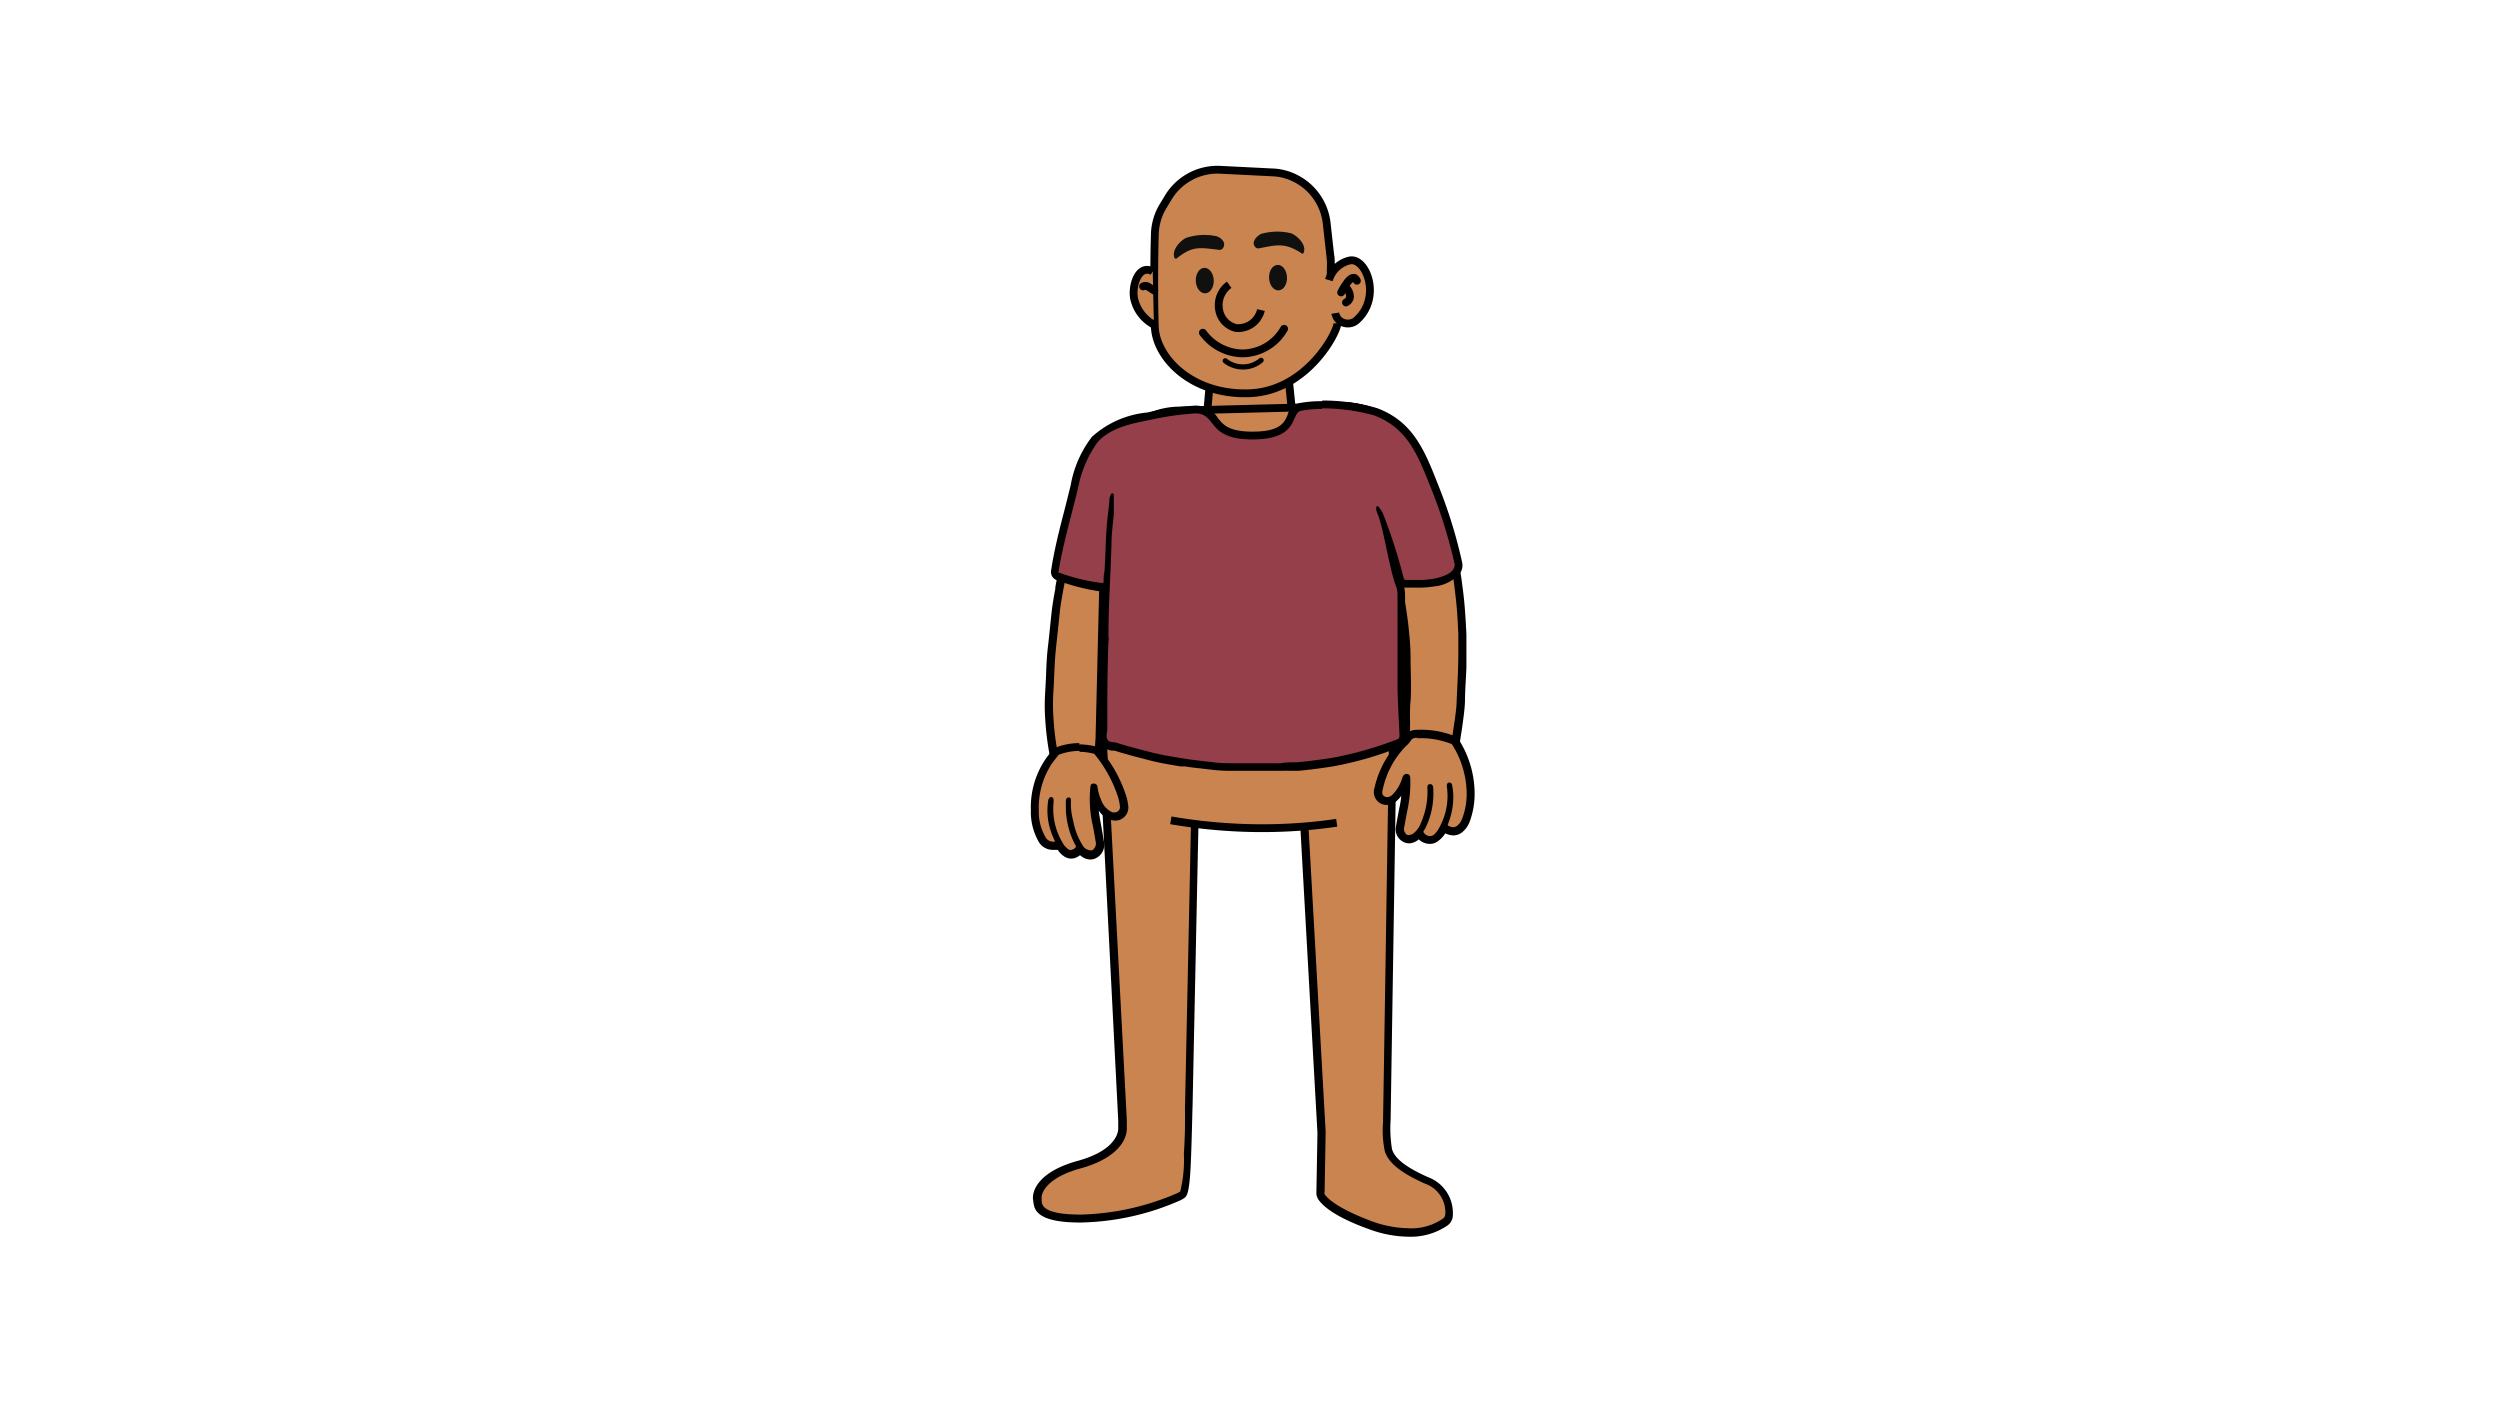 <svg id="Layer_1" data-name="Layer 1" xmlns="http://www.w3.org/2000/svg" viewBox="0 0 192 108"><defs><style>.cls-1,.cls-3,.cls-5{fill:#ca8450;}.cls-2,.cls-7,.cls-8{fill:none;}.cls-2,.cls-3,.cls-5,.cls-6,.cls-7,.cls-8{stroke:#000;stroke-miterlimit:10;}.cls-2,.cls-3,.cls-5,.cls-6,.cls-7{stroke-width:0.6px;}.cls-4{fill:#10100f;}.cls-5,.cls-6,.cls-7,.cls-8{stroke-linecap:round;}.cls-6{fill:#d6b89a;}.cls-8{stroke-width:0.4px;}.cls-9{fill:#943f4a;}</style></defs><path class="cls-1" d="M95.07,35.28a2.39,2.39,0,0,1-1.77-.78,2.66,2.66,0,0,1-.66-2L93,29a2.3,2.3,0,0,1,2.31-2h1.4A2.29,2.29,0,0,1,99,29l.32,3.47a2.67,2.67,0,0,1-.67,2,2.36,2.36,0,0,1-1.76.78Z"/><path d="M96.66,27.26a2,2,0,0,1,2,1.76L99,32.49A2.21,2.21,0,0,1,96.86,35H95.07a2.21,2.21,0,0,1-2.13-2.49L93.25,29a2,2,0,0,1,2-1.76h1.4m0-.6h-1.4A2.61,2.61,0,0,0,92.65,29l-.31,3.47a2.94,2.94,0,0,0,.74,2.27,2.67,2.67,0,0,0,2,.88h1.79a2.63,2.63,0,0,0,2-.88,3,3,0,0,0,.75-2.27L99.27,29a2.59,2.59,0,0,0-2.61-2.3Z"/><path class="cls-1" d="M83,93.58c-3.14,0-3.25-.88-3.31-1.35l0-.14c-.08-.47.35-1.86,3.23-2.65,3.4-.93,3.32-2.72,3.32-2.79l0-.61-1.5-29.51,7.22.46c-.07,3-.58,27.71-.59,27.93s0,.42,0,.81c0,.61,0,1.53-.09,2.92-.11,2.93-.29,3-.47,3.15l-.14.09A19.84,19.84,0,0,1,83,93.58Z"/><path d="M85,56.85l6.59.43c-.08,4-.57,27.36-.58,27.62s0,.43,0,.83c0,.6,0,1.53-.09,2.91a10,10,0,0,1-.28,2.87.1.1,0,0,1,0,0l-.15.09A19.7,19.7,0,0,1,83,93.28c-2.87,0-3-.71-3-1.09,0-.06,0-.11,0-.15-.06-.37.35-1.59,3-2.31,3.58-1,3.55-2.89,3.54-3.08l0-.63L85,56.85m-.64-.64,1.52,29.84,0,.62s.11,1.6-3.1,2.48-3.53,2.46-3.44,3-.05,1.74,3.62,1.74a19.75,19.75,0,0,0,7.79-1.75c.37-.27.61,0,.73-3.47.08-2.28.09-3.32.11-3.73,0-.12.59-28.22.59-28.22l-7.84-.5Z"/><path class="cls-1" d="M108.19,94.63a8.7,8.7,0,0,1-3-.57c-2.64-1-3.47-1.77-3.74-2.18a.56.56,0,0,1-.08-.36l.08-4.57L99.82,57.32,107,57l-.46,29.19a8.06,8.06,0,0,0,.12,2.15c.21.59.72,1.32,2.91,2.29a2.64,2.64,0,0,1,1.75,2.59.73.73,0,0,1-.28.6A4.53,4.53,0,0,1,108.19,94.63Z"/><path d="M106.67,57.3c-.07,4.27-.44,28.4-.45,28.63v.24a7.72,7.72,0,0,0,.14,2.27c.23.64.78,1.44,3.07,2.46A2.33,2.33,0,0,1,111,93.23a.46.46,0,0,1-.17.35,4.26,4.26,0,0,1-2.64.75,8.64,8.64,0,0,1-2.87-.55c-2.65-1-3.39-1.76-3.59-2.07a.3.3,0,0,1,0-.19l.08-4.61-1.65-29.3,6.54-.31m.61-.63L99.5,57,101.18,87l-.08,4.55a.92.92,0,0,0,.13.54c.3.46,1.18,1.33,3.88,2.3a9,9,0,0,0,3.08.59,5,5,0,0,0,3-.88,1,1,0,0,0,.39-.85,2.93,2.93,0,0,0-1.92-2.85c-2.09-.93-2.57-1.61-2.75-2.12a10,10,0,0,1-.11-2.29s.46-29.27.46-29.27Z"/><path class="cls-1" d="M105.47,57.26c-.1,2.26-.17,3.63-.27,5.85l-9.14.52-9.54-.85c-.07-2.37-.14-2.7-.21-5.12,3.76.22,5.13-1,8.9-.74C97.84,56.86,102.84,57.32,105.47,57.26Z"/><path class="cls-2" d="M89.92,63a41.47,41.47,0,0,0,5.61.58,39.62,39.62,0,0,0,7.13-.39"/><path class="cls-2" d="M89.08,56.71c2.28.23,4.65.13,7.22.21,3.25.09,6.23.23,9,.06"/><path class="cls-1" d="M111.47,58.07l-.07,0a6.42,6.42,0,0,0-2-.38h-1a.51.51,0,0,1-.38-.16.5.5,0,0,1-.06-.41,16.5,16.5,0,0,0,.07-2c0-.49,0-.94,0-1.21.07-1,.05-2,0-2.92v-.45a26.67,26.67,0,0,0-.2-2.68c-.12-1-.31-2-.57-3.21a13.29,13.29,0,0,0-.92-2.73A32.07,32.07,0,0,0,104.93,39a2.82,2.82,0,0,1-.3-1.18l0-.29a13.1,13.1,0,0,1-.13-2.28c.06-1.31-1.59-2.35-2.58-2.86l-.39-.18c-.22-.09-.46-.2-.43-.48s.05-.53,1.68-.53a7.83,7.83,0,0,1,3.37.72,5.65,5.65,0,0,1,1.39,1.1c.15.18.26.34.35.47l.06.09a16.71,16.71,0,0,1,1.26,2.2,37.86,37.86,0,0,1,1.53,3.79c.41,1.22.71,2.47,1,3.75A15.93,15.93,0,0,1,112,45l.06.45c.15,1.16.21,2.32.26,3.32,0,.18,0,.37,0,.55s0,.56,0,.86l0,1.11c0,.87-.06,1.75-.11,2.63,0,.49-.12,1.22-.22,1.93-.07.54-.14,1.06-.18,1.43a1.25,1.25,0,0,0,0,.15.69.69,0,0,1-.07.57l-.09.1h-.22Z"/><path d="M102.75,31.48a7.23,7.23,0,0,1,3.22.68,5.13,5.13,0,0,1,1.31,1,4.11,4.11,0,0,1,.39.53,15.44,15.44,0,0,1,1.24,2.16,33.14,33.14,0,0,1,1.51,3.76c.42,1.22.72,2.47,1,3.72a20.89,20.89,0,0,1,.32,2.08c.15,1.09.21,2.19.26,3.29,0,.46,0,.91,0,1.42,0,1.2-.07,2.45-.13,3.7,0,.86-.33,2.49-.41,3.35,0,.14.11.56,0,.56h0a7,7,0,0,0-2.09-.4h-.16l-.66,0h-.15c-.16,0-.2,0-.17-.21.13-.68,0-2.57.1-3.26.08-1.14,0-2.27,0-3.41,0-.9-.1-1.81-.2-2.71a32.32,32.32,0,0,0-.58-3.24,13.88,13.88,0,0,0-.94-2.79,32.41,32.41,0,0,0-1.49-2.94,3.45,3.45,0,0,1-.29-1.36,11.77,11.77,0,0,1-.13-2.22c.07-1.49-1.69-2.61-2.75-3.15-.43-.22-.67-.26-.65-.36s.6-.26,1.38-.26m0-.6c-1.33,0-1.92.24-2,.8s.4.69.61.79a3.53,3.53,0,0,1,.37.17c.75.38,2.47,1.4,2.42,2.58a13.64,13.64,0,0,0,.13,2.33l0,.28a3.07,3.07,0,0,0,.34,1.3c.56,1,1,1.95,1.46,2.89a13.78,13.78,0,0,1,.91,2.67c.26,1.17.44,2.21.56,3.18a23.64,23.64,0,0,1,.2,2.65V51c0,1,0,1.94,0,2.89,0,.29,0,.72,0,1.23a15.29,15.29,0,0,1-.07,2,.79.79,0,0,0,.13.65.78.78,0,0,0,.6.28h1a6.36,6.36,0,0,1,1.91.36l.1,0h.14a.66.66,0,0,0,.48-.22,1,1,0,0,0,.14-.8c0-.05,0-.09,0-.12,0-.33.1-.84.18-1.38.1-.71.2-1.45.22-2,0-.88.08-1.77.11-2.63l0-1.08v-.06c0-.3,0-.58,0-.85s0-.37,0-.55c-.05-1-.11-2.19-.26-3.35l-.06-.45a16.81,16.81,0,0,0-.28-1.68c-.31-1.3-.62-2.56-1-3.79a35.16,35.16,0,0,0-1.54-3.81,16.21,16.21,0,0,0-1.29-2.25l-.06-.09a4.45,4.45,0,0,0-.37-.5h0a5.91,5.91,0,0,0-1.46-1.17,8.06,8.06,0,0,0-3.51-.76Z"/><path class="cls-1" d="M109.78,64.55a.84.84,0,0,1-.79-.5s0,0,0,0a1.57,1.57,0,0,1-.18.19,1,1,0,0,1-.62.3.66.66,0,0,1-.33-.09.8.8,0,0,1-.37-.92c.08-.45.16-.9.25-1.35a10.25,10.25,0,0,0,.2-2.24v-.12l0,.11a3.48,3.48,0,0,1-.48,1,4.47,4.47,0,0,1-.34.4.91.91,0,0,1-.61.27.76.76,0,0,1-.38-.11.74.74,0,0,1-.26-.87,7,7,0,0,1,1.85-3.43,2.81,2.81,0,0,0,.38-.44.81.81,0,0,1,.74-.31,6.52,6.52,0,0,1,2.73.44.46.46,0,0,1,.28.22,7.38,7.38,0,0,1,1.14,3.8,5.78,5.78,0,0,1-.36,2.14,1.55,1.55,0,0,1-.52.71.77.77,0,0,1-.46.15,1.17,1.17,0,0,1-.48-.13l-.12-.06-.1-.18v0c0,.07-.07.14-.11.22a2.2,2.2,0,0,1-.56.72A.67.67,0,0,1,109.78,64.55Z"/><path d="M108.8,56.7h0a6.4,6.4,0,0,1,2.6.41.22.22,0,0,1,.14.1,7.15,7.15,0,0,1,1.1,3.65,5.42,5.42,0,0,1-.34,2,1.23,1.23,0,0,1-.41.57.48.48,0,0,1-.29.1.93.93,0,0,1-.35-.1c-.14-.07,0-.18,0-.26a5.54,5.54,0,0,0,.36-1.82,4,4,0,0,0-.08-1c0-.13-.08-.25-.22-.25h0c-.18,0-.21.17-.19.32a5,5,0,0,1-.55,3.08,1.86,1.86,0,0,1-.48.63.44.44,0,0,1-.25.08.56.56,0,0,1-.51-.3c0-.09,0-.14.09-.21a6,6,0,0,0,.66-3c0-.18,0-.48-.24-.48h0c-.28,0-.21.3-.21.48a5.9,5.9,0,0,1-.5,2.49,1.79,1.79,0,0,1-.45.7.68.68,0,0,1-.42.23.49.49,0,0,1-.19,0,.54.54,0,0,1-.22-.61c.08-.45.16-.9.25-1.34a9.94,9.94,0,0,0,.21-2.31c0-.18,0-.38-.23-.42h-.06c-.19,0-.28.15-.33.32a3.33,3.33,0,0,1-.44.91,3.65,3.65,0,0,1-.31.36.58.58,0,0,1-.4.19.39.39,0,0,1-.23-.07c-.2-.11-.16-.34-.11-.54a6.74,6.74,0,0,1,1.76-3.29,2.52,2.52,0,0,0,.43-.49c.09-.15.33-.17.49-.17m0-.6a1.08,1.08,0,0,0-1,.45,2.4,2.4,0,0,1-.31.36,7.33,7.33,0,0,0-2,3.61,1,1,0,0,0,.4,1.19,1,1,0,0,0,.53.15,1.18,1.18,0,0,0,.82-.36,3.45,3.45,0,0,0,.3-.34,7.5,7.5,0,0,1-.15.93c-.09.45-.17.91-.25,1.36a1.1,1.1,0,0,0,.52,1.23,1,1,0,0,0,.48.13,1.18,1.18,0,0,0,.74-.31,1.22,1.22,0,0,0,.86.35,1,1,0,0,0,.63-.22A2.18,2.18,0,0,0,111,64l0,0a1.47,1.47,0,0,0,.61.16,1.07,1.07,0,0,0,.64-.21,1.87,1.87,0,0,0,.62-.84,6.13,6.13,0,0,0,.38-2.25,7.76,7.76,0,0,0-1.18-4,.74.74,0,0,0-.41-.35,7,7,0,0,0-2.85-.46Z"/><path class="cls-1" d="M81.08,59,81,58.88c-.12-.15-.08-.34,0-.55a1.24,1.24,0,0,0,0-.23,20.63,20.63,0,0,1-.38-3,14.27,14.27,0,0,1,0-2L80.61,52c0-.77.07-1.56.15-2.34L81,47.12c.06-.64.18-1.29.29-1.91l0-.1c.21-1.16.44-2.19.71-3.16a34.35,34.35,0,0,1,1.67-4.75,10.62,10.62,0,0,1,2-3.46,7.28,7.28,0,0,1,3.56-1.93l.39-.09,0,.4c0,.33-.41.63-1.87,1.58a9.54,9.54,0,0,0-1.38,1c-.1.67-.24,1.44-.3,2.23,0,.63-.08,1.25-.11,1.88s0,1-.08,1.53c-.06.73-.15,1.47-.24,2.2l0,.15a4.54,4.54,0,0,0,0,.83v.23a11.63,11.63,0,0,1-.17,1.88c0,.22-.07.44-.1.67-.08.62-.15,1.23-.21,1.85-.1.92-.2,1.85-.29,2.77,0,.22,0,.44-.06.66s0,.57-.08.85c-.1.9-.12,1.81-.14,2.61a18,18,0,0,1-.31,3h0s0,.08,0,.13a.59.59,0,0,1,0,.55l-.09.12-.2,0H83.9a4.18,4.18,0,0,0-2.54.15l0,0h-.23Z"/><path d="M89.34,32.1c0,.43-3.15,2.09-3.22,2.47a22.33,22.33,0,0,0-.33,2.32c-.09,1.14-.11,2.28-.19,3.41-.06.78-.16,1.55-.26,2.33a6.73,6.73,0,0,0,0,1.1,17.51,17.51,0,0,1-.27,2.51c-.07.62-.15,1.24-.21,1.86-.1.92-.2,1.85-.29,2.77,0,.5-.08,1-.14,1.51-.09.88-.12,1.76-.14,2.63A19.77,19.77,0,0,1,84,57.87c-.1.15.19.67,0,.67h0a4.67,4.67,0,0,0-1.11-.13,4.54,4.54,0,0,0-1.61.3h0c-.13,0,.09-.48,0-.65a21.11,21.11,0,0,1-.38-3,15.26,15.26,0,0,1,0-1.91c.07-1.15.08-2.31.21-3.47l.27-2.54c.06-.66.19-1.33.31-2,.19-1,.41-2.1.69-3.13A35.36,35.36,0,0,1,84,37.32,10.5,10.5,0,0,1,85.92,34a7.13,7.13,0,0,1,3.42-1.85m.64-.77-.78.19a7.59,7.59,0,0,0-3.7,2,10.87,10.87,0,0,0-2.06,3.56,35,35,0,0,0-1.68,4.79c-.27,1-.5,2-.71,3.18l0,.11c-.12.63-.23,1.28-.3,1.93-.09.85-.17,1.69-.27,2.54s-.12,1.59-.15,2.36l-.06,1.14a14.7,14.7,0,0,0,0,2,22.06,22.06,0,0,0,.38,3l0,.13a.83.83,0,0,0,.09.8l.18.23h.31a.67.67,0,0,0,.24,0,4,4,0,0,1,1.4-.26,4.09,4.09,0,0,1,1,.12H84a.64.64,0,0,0,.52-.25.86.86,0,0,0,.09-.81.29.29,0,0,0,0-.09,18.87,18.87,0,0,0,.28-3c0-.8,0-1.71.14-2.58,0-.29.06-.58.08-.87s0-.43.06-.65c.09-.92.18-1.85.28-2.77.07-.61.14-1.23.22-1.84l.09-.67a12,12,0,0,0,.18-1.93V43.5a4.09,4.09,0,0,1,0-.79l0-.15c.09-.73.18-1.48.24-2.22,0-.51.06-1,.08-1.54s.06-1.24.11-1.86.18-1.45.3-2.13A14.29,14.29,0,0,1,87.94,34c1.46-1,2-1.31,2-1.82l0-.8Z"/><path class="cls-1" d="M83.73,65.68a1,1,0,0,1-.79-.5l0,0a.51.51,0,0,1-.2.32.75.75,0,0,1-.47.18.72.72,0,0,1-.41-.14,1.74,1.74,0,0,1-.47-.57l-.3.07-.23,0a1,1,0,0,1-.86-.56,4.28,4.28,0,0,1-.52-2.19,6.37,6.37,0,0,1,1.07-3.74,4,4,0,0,1,.31-.41L81,57.9a.49.49,0,0,1,.3-.19,4.9,4.9,0,0,1,1.58-.27,5.22,5.22,0,0,1,1.1.12.5.5,0,0,1,.32.18,10,10,0,0,1,1.9,3.5,3.55,3.55,0,0,1,.12.65.75.75,0,0,1-.17.57.72.72,0,0,1-.53.23.78.78,0,0,1-.26,0,1.88,1.88,0,0,1-1-1.1,4,4,0,0,1-.29-.87,9.14,9.14,0,0,0,.22,2.75c.07.39.14.77.19,1.15a.89.89,0,0,1-.41,1A.72.72,0,0,1,83.73,65.68Z"/><path d="M82.9,57.74a4.53,4.53,0,0,1,1,.12.25.25,0,0,1,.16.06,10.13,10.13,0,0,1,1.84,3.4,4.1,4.1,0,0,1,.11.61.4.4,0,0,1-.4.46l-.16,0a1.57,1.57,0,0,1-.87-.93,3.55,3.55,0,0,1-.29-1,.28.28,0,0,0-.32-.28h0c-.18,0-.21.12-.23.28a9,9,0,0,0,.2,3c.07.38.14.76.2,1.14a.61.61,0,0,1-.26.7.41.41,0,0,1-.18,0,.74.74,0,0,1-.55-.37,5.44,5.44,0,0,1-.73-1.9,4.87,4.87,0,0,1-.17-1.52c0-.12,0-.25-.17-.27h0c-.15,0-.21.12-.22.24s0,.5,0,.75a6.47,6.47,0,0,0,.66,2.55c.06.12.21.24,0,.38a.52.52,0,0,1-.29.12.37.37,0,0,1-.23-.09,1.45,1.45,0,0,1-.4-.48,5.06,5.06,0,0,1-.68-3.14c0-.16,0-.33-.17-.36h0c-.15,0-.22.13-.25.28a5,5,0,0,0,.32,2.66c.06.16.14.32.21.49a.52.52,0,0,1-.17,0,.67.67,0,0,1-.6-.41,3.88,3.88,0,0,1-.48-2,6.14,6.14,0,0,1,1-3.58c.15-.21.32-.42.49-.64a.28.28,0,0,1,.17-.09,4.45,4.45,0,0,1,1.47-.25m0-.6a5,5,0,0,0-1.66.28.87.87,0,0,0-.46.3l-.19.24c-.1.14-.21.27-.31.42a6.61,6.61,0,0,0-1.12,3.91,4.59,4.59,0,0,0,.55,2.33,1.25,1.25,0,0,0,1.13.72l.29,0,.1,0a1.6,1.6,0,0,0,.44.47,1,1,0,0,0,.58.2,1,1,0,0,0,.65-.24l.07,0a1.16,1.16,0,0,0,.76.31.93.93,0,0,0,.46-.12,1.16,1.16,0,0,0,.57-1.32c-.06-.39-.13-.77-.2-1.16s-.14-.78-.19-1.16a1.85,1.85,0,0,0,.91.71,1.13,1.13,0,0,0,.36.06,1,1,0,0,0,.75-.33,1,1,0,0,0,.25-.8,3.93,3.93,0,0,0-.14-.7,10.26,10.26,0,0,0-2-3.61.79.79,0,0,0-.48-.28,5.18,5.18,0,0,0-1.17-.13Z"/><path class="cls-1" d="M95.82,58.36a43.83,43.83,0,0,1-11.17-1.44l-.23-.06.49-20a5.67,5.67,0,0,1,5.69-5.36l12.65-.32a4.66,4.66,0,0,1,3.3,1.36,4.05,4.05,0,0,1,1.17,2.93l-.5,21.37-.22.06a43.73,43.73,0,0,1-11.15,1.44Z"/><path d="M103.25,31.5a4,4,0,0,1,4.17,4l-.5,21.14a43.45,43.45,0,0,1-11.07,1.43h0a43.62,43.62,0,0,1-11.09-1.43l.48-19.75a5.36,5.36,0,0,1,5.4-5.06l12.52-.32h.12m0-.6h-.13l-12.53.32a6,6,0,0,0-6,5.65l-.48,19.74v.48l.45.12a44.51,44.51,0,0,0,11.25,1.45,44.28,44.28,0,0,0,11.25-1.45l.44-.12v-.45L108,35.5a4.29,4.29,0,0,0-1.26-3.14,4.9,4.9,0,0,0-3.51-1.46Z"/><path class="cls-3" d="M102.71,24.83c0,.72-2.36,5.2-6.74,5.37s-7.18-2.68-7.28-5.1c-.06-1.72-.06-5.13,0-7a4.39,4.39,0,0,1,.64-2.28l.4-.66a4.41,4.41,0,0,1,4-2.12l4,.2a4.19,4.19,0,0,1,1.7.43h0a4.4,4.4,0,0,1,2.46,3.49l.31,2.77a5.67,5.67,0,0,1,0,.71l0,.74"/><path class="cls-4" d="M90.37,19.85c1.22-1,1.81-.83,3.26-.66a.3.3,0,0,0,.28-.12c.27-.35,0-.76-.49-.93a4.49,4.49,0,0,0-2.3.12c-.41.16-1.17.93-.92,1.54A.11.11,0,0,0,90.37,19.85Z"/><path class="cls-4" d="M100,19.48c-1.29-.85-1.87-.69-3.3-.41a.31.31,0,0,1-.3-.1c-.29-.32,0-.75.43-1a4.49,4.49,0,0,1,2.3-.06c.42.13,1.23.85,1,1.47A.11.11,0,0,1,100,19.48Z"/><ellipse class="cls-4" cx="98.15" cy="21.33" rx="0.69" ry="0.98" transform="translate(-0.74 3.76) rotate(-2.19)"/><ellipse class="cls-4" cx="92.52" cy="21.55" rx="0.69" ry="0.98" transform="translate(-0.75 3.55) rotate(-2.19)"/><path class="cls-3" d="M102.06,21.51a2.16,2.16,0,0,1,1.58-1.5c1.25-.3,2.52,2.81.55,4.58a1,1,0,0,1-.9.23.94.94,0,0,1-.74-.77"/><path class="cls-5" d="M103,22.46s.85-1.74,1.21-.9"/><path class="cls-5" d="M103.46,22.18s.55.7-.09,1.05"/><path class="cls-3" d="M88.53,20.85a.79.79,0,0,0-.59-.11c-.65.15-1,1.34-.84,2.19a3,3,0,0,0,1.52,2"/><path class="cls-6" d="M87.79,22h0a.38.38,0,0,1,.36,0l.5.32"/><path class="cls-7" d="M92.38,25.55a3.86,3.86,0,0,0,3,1.59,3.71,3.71,0,0,0,3.24-1.89"/><path class="cls-3" d="M94.4,21.87a1.93,1.93,0,0,0-.77,1.93,1.72,1.72,0,0,0,1.29,1.39,1.79,1.79,0,0,0,1.92-1.38"/><path class="cls-8" d="M94.1,27.71a2.19,2.19,0,0,0,1.4.47,2.11,2.11,0,0,0,1.35-.51"/><path class="cls-9" d="M95.36,59h-1a11.31,11.31,0,0,1-1.29-.08l-.85-.1c-.42,0-.83-.09-1.25-.16l-.31-.05a23,23,0,0,1-2.4-.46L87.88,58c-.75-.19-1.5-.39-2.24-.62l-.2,0a.86.86,0,0,1-.67-.36,1.31,1.31,0,0,1-.1-.73c0-.07,0-.15,0-.22,0-2,0-4.13.08-6.14v-.58a.65.65,0,0,0,0-.3c0-1.4.07-2.74.12-4.07h0a.4.4,0,0,1-.32.14h-.12a15.94,15.94,0,0,1-3.18-.83.38.38,0,0,1-.27-.46c.25-1.53.64-3,1-4.5.17-.65.33-1.3.49-1.94a8.37,8.37,0,0,1,1.57-3.63,7.16,7.16,0,0,1,4.08-1.78l.58-.11a21.25,21.25,0,0,1,3.06-.41,1.72,1.72,0,0,1,1.5.84c.43.54.91,1.16,2.9,1.16,2.33,0,2.69-.84,3-1.44.14-.33.29-.67.69-.75a8.49,8.49,0,0,1,1.69-.15,15.2,15.2,0,0,1,4.07.56c2.63,1,3.45,3,4.49,5.6l.11.28A38,38,0,0,1,112,43.29a.76.76,0,0,1-.14.58,2.61,2.61,0,0,1-1.79.88,6.83,6.83,0,0,1-1.21.09H108a.52.52,0,0,1-.51-.46c-.13-.43-.25-.88-.39-1.36-.18-.65-.38-1.35-.58-2,.08.36.16.73.24,1.12a21,21,0,0,0,.69,2.72,2.2,2.2,0,0,1,.15.88c0,2.12,0,4.4,0,6.7,0,1.08.07,2.16.12,3.25l0,.8a.58.58,0,0,1-.4.64l-.36.12a27,27,0,0,1-4.66,1.31c-1,.15-1.87.26-2.65.33l-.56,0a4.48,4.48,0,0,0-.73,0h-.58l0,0Z"/><path d="M101.53,31.36a15,15,0,0,1,4,.54c2.59,1,3.34,3,4.42,5.71a37.75,37.75,0,0,1,1.77,5.74c0,.17,0,.8-1.69,1.11a6.4,6.4,0,0,1-1.16.08H108c-.21,0-.2-.17-.24-.3a39.78,39.78,0,0,0-1.57-4.85,3.35,3.35,0,0,0-.29-.44.18.18,0,0,0-.12-.08h0c-.08,0-.08.11-.09.18a1.06,1.06,0,0,0,.12.43c.46,1.16.92,4.33,1.39,5.49a2,2,0,0,1,.13.77c0,2.23,0,4.47,0,6.71,0,1.35.1,2.7.15,4,0,.18,0,.28-.2.34a27.78,27.78,0,0,1-5,1.42c-.88.13-1.75.25-2.64.33-.44,0-.89,0-1.33.08h-.45l-.1,0a.16.16,0,0,0-.09,0l-2.22,0,0,0h-.5c-.6,0-1.2,0-1.8-.08s-1.4-.15-2.09-.26c-.9-.15-1.8-.28-2.68-.51s-1.77-.45-2.64-.73c-.24-.07-.58,0-.7-.26s0-.53,0-.81c0-2.23,0-4.47.09-6.7a.86.86,0,0,0,0-.39c0-2.35.16-4.7.23-7,0-.8.1-1.59.18-2.38,0-.48,0-1,0-1.43,0-.07,0-.17-.08-.18h0c-.06,0-.11,0-.16.11a1,1,0,0,0-.1.51c-.07.68-.16,1.35-.21,2-.08,1.14-.09,2.28-.17,3.41a2.65,2.65,0,0,0-.06.69c0,.12,0,.16-.11.16h-.06A14.62,14.62,0,0,1,81.4,44c-.07,0-.12,0-.1-.14.36-2.17,1-4.31,1.5-6.41a8.89,8.89,0,0,1,1.5-3.5c1.13-1.25,3-1.48,4.5-1.8a21.65,21.65,0,0,1,3-.4c1.7,0,.8,2,4.4,2s2.9-2,3.7-2.2a8.46,8.46,0,0,1,1.63-.14m0-.6a9.13,9.13,0,0,0-1.75.15,1.27,1.27,0,0,0-.9.93c-.25.56-.55,1.26-2.68,1.26-1.84,0-2.26-.53-2.67-1.05a2,2,0,0,0-1.73-.95,22.81,22.81,0,0,0-3.13.41l-.56.12a7.36,7.36,0,0,0-4.25,1.87,8.48,8.48,0,0,0-1.63,3.71c-.17.69-.33,1.34-.5,2-.38,1.46-.77,3-1,4.52a.67.67,0,0,0,.47.79,15.61,15.61,0,0,0,3.23.84.52.52,0,0,0,.17,0h0c0,1.17-.08,2.36-.1,3.53v.22l0,.1v.67c-.06,2-.12,4.08-.08,6.12,0,.07,0,.13,0,.2a1.63,1.63,0,0,0,.14.9,1.12,1.12,0,0,0,.88.5l.16,0c.75.24,1.51.44,2.25.63l.42.11c.8.21,1.61.34,2.4.47l.34,0c.42.07.84.12,1.26.16l.84.1a12,12,0,0,0,1.32.08h1.19l2.09,0h.52l0,0,.15,0h.11l0,0a6,6,0,0,1,.62,0l.58,0c.78-.07,1.6-.17,2.67-.34a26.34,26.34,0,0,0,4.7-1.31l.37-.13a.86.86,0,0,0,.6-.93l0-.81q-.07-1.62-.12-3.24c0-2.29,0-4.57,0-6.69a3,3,0,0,0-.06-.62h1a7.55,7.55,0,0,0,1.27-.09,3,3,0,0,0,2-1,1.09,1.09,0,0,0,.18-.82,37.45,37.45,0,0,0-1.79-5.83l-.11-.28c-1-2.55-1.91-4.76-4.66-5.77a15.11,15.11,0,0,0-4.18-.58Z"/></svg>
